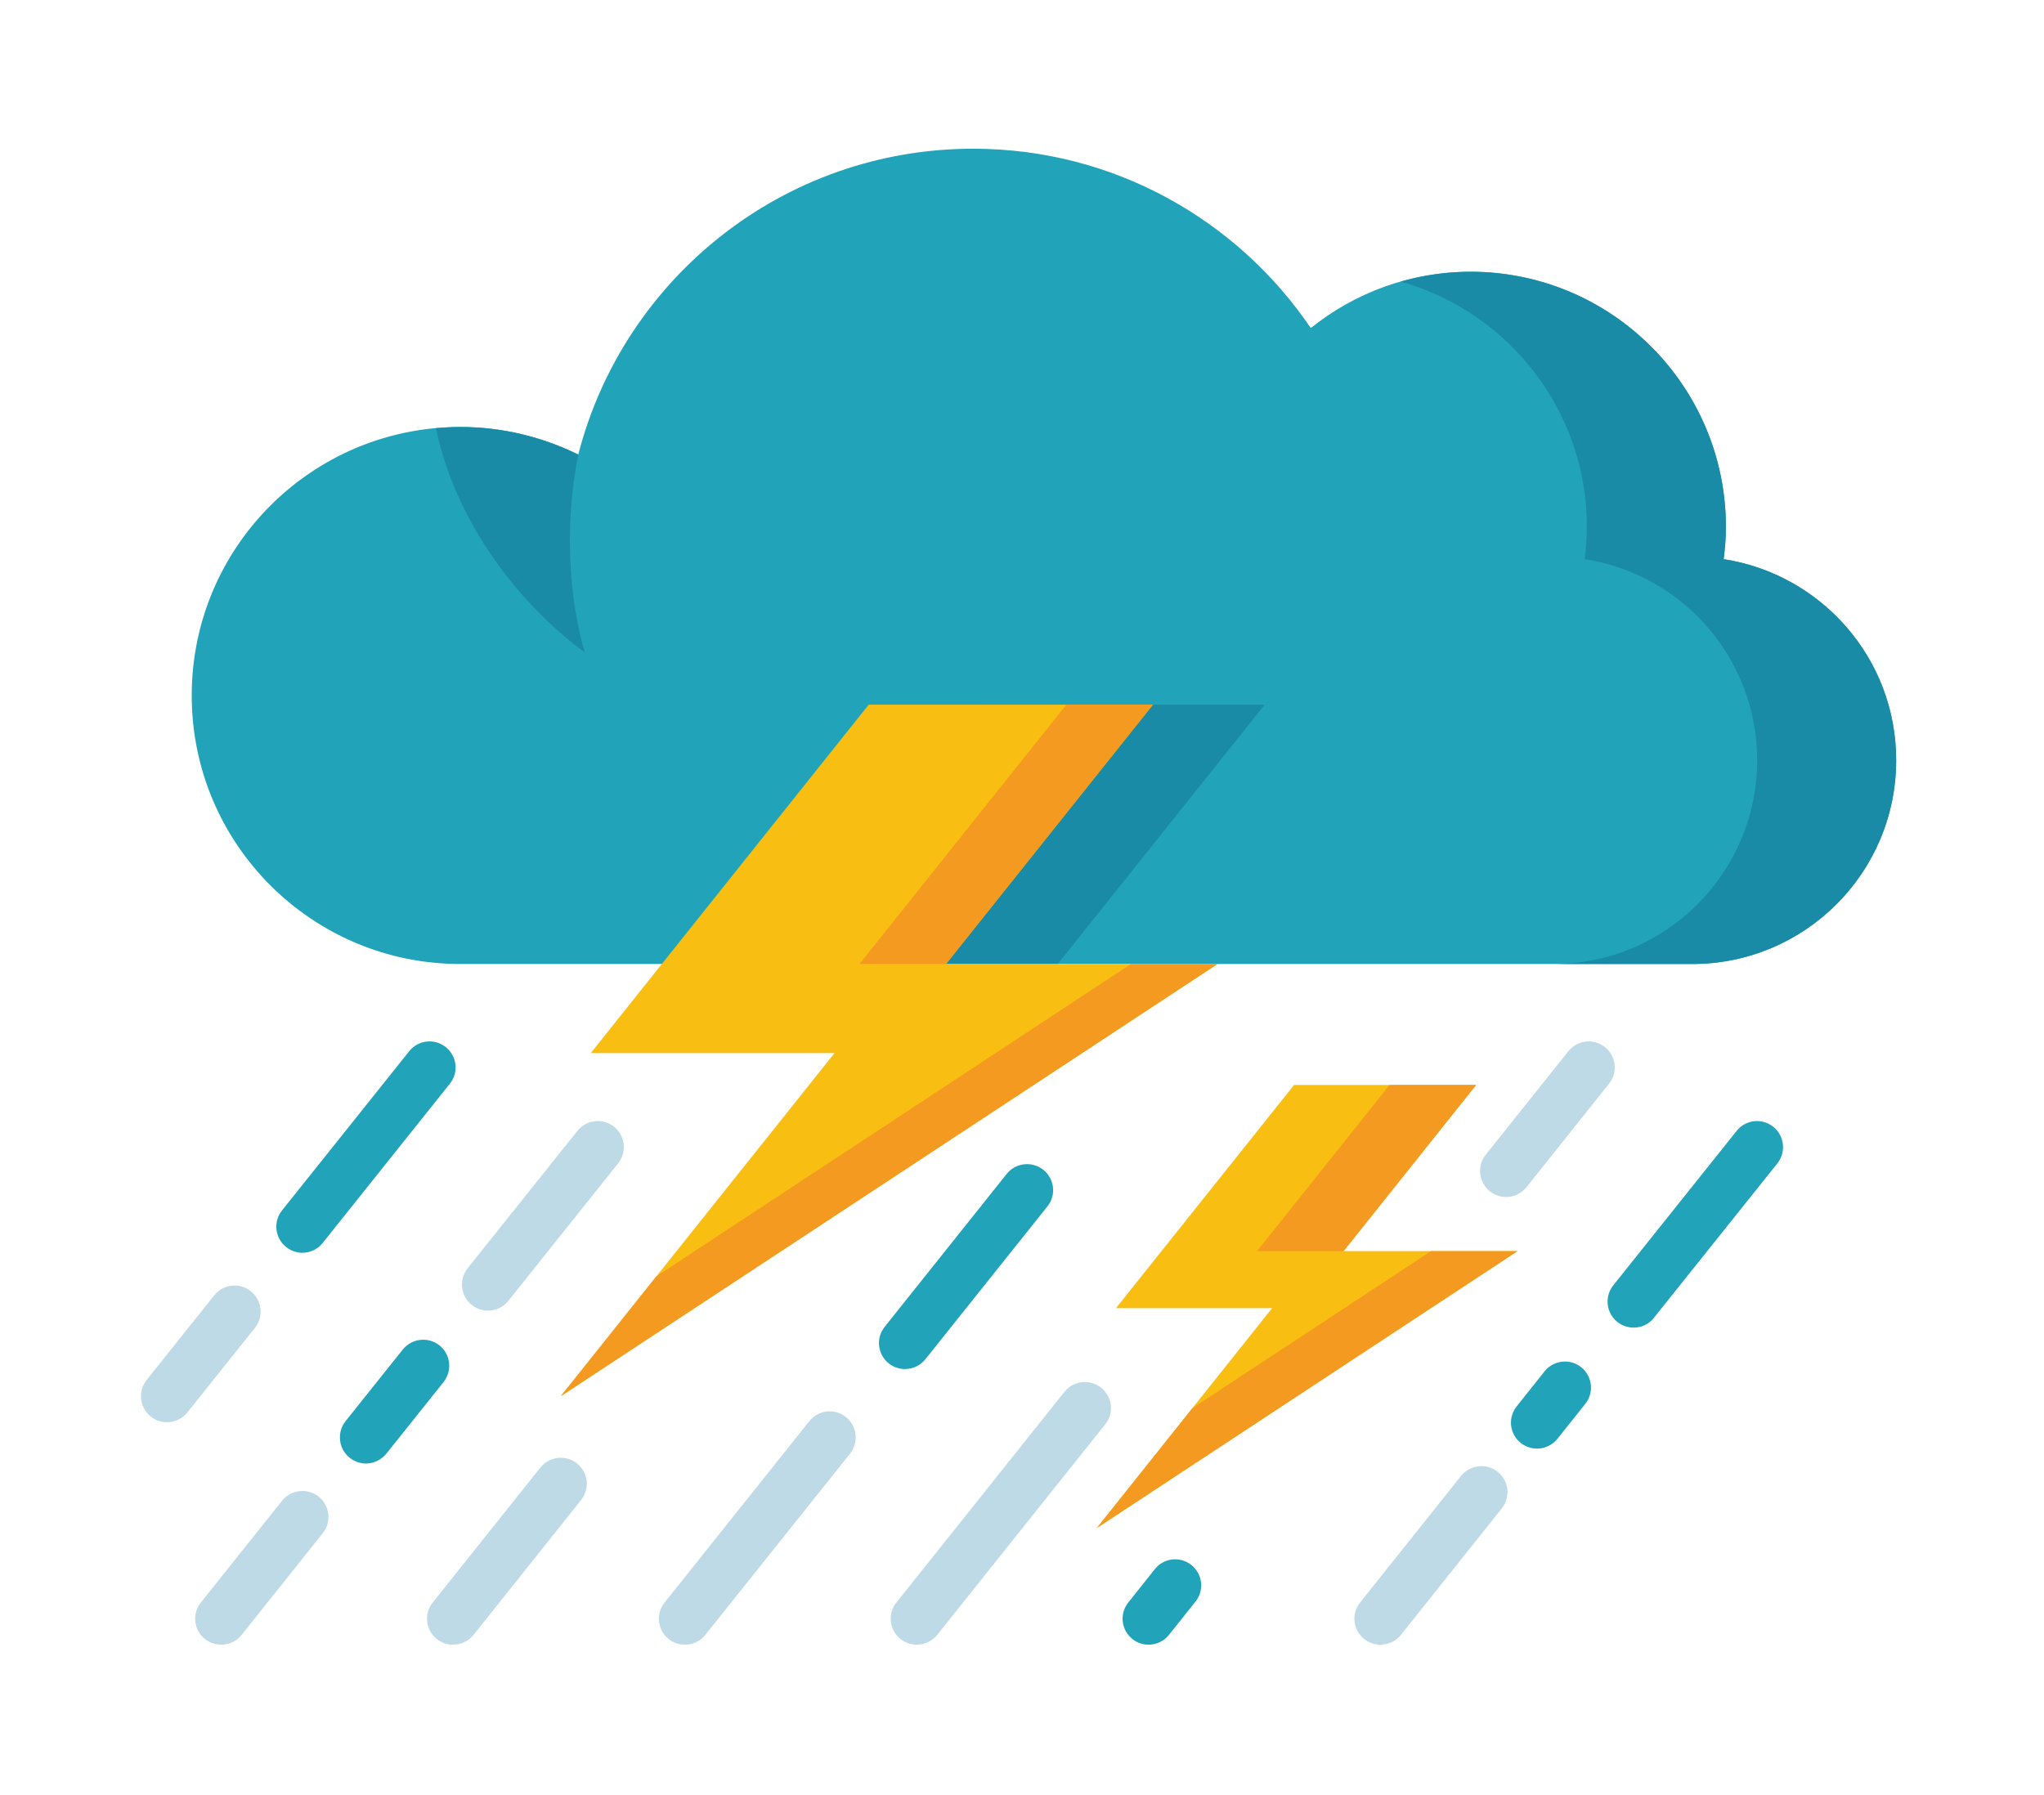 
<svg width="100%" height="100%" viewBox="0 0 872 766" version="1.1" xmlns="http://www.w3.org/2000/svg" xmlns:xlink="http://www.w3.org/1999/xlink" xml:space="preserve" xmlns:serif="http://www.serif.com/" style="fill-rule:evenodd;clip-rule:evenodd;stroke-linejoin:round;stroke-miterlimit:2;">
    <g transform="matrix(1,0,0,1,-9648.51,-1904.32)">
        <g id="_15" serif:id="15" transform="matrix(0.714,0,0,0.683,6727.54,1773.75)">
            <rect x="4089.49" y="191.094" width="1220.26" height="1120.61" style="fill:none;"/>
            <g>
                <g transform="matrix(54.548,0,0,57.021,245.253,-1159.57)">
                    <path d="M89.382,29.815C89.397,29.7 89.407,29.583 89.407,29.464C89.407,27.919 88.154,26.666 86.609,26.666C85.947,26.666 85.339,26.898 84.86,27.283C84.056,26.098 82.701,25.318 81.162,25.318C79.08,25.318 77.332,26.742 76.836,28.669C76.446,28.478 76.008,28.367 75.544,28.367C73.919,28.367 72.602,29.684 72.602,31.309C72.602,32.934 73.919,34.251 75.544,34.251L89.038,34.251C90.272,34.251 91.272,33.251 91.272,32.018C91.272,30.902 90.452,29.981 89.382,29.815Z" style="fill:rgb(33,163,185);fill-rule:nonzero;"/>
                </g>
                <g transform="matrix(54.548,0,0,57.021,245.253,-1159.57)">
                    <path d="M81.242,31.409L78.975,34.251L82.088,34.251L84.355,31.409L81.242,31.409Z" style="fill:rgb(26,139,166);fill-rule:nonzero;"/>
                </g>
                <g transform="matrix(54.548,0,0,57.021,245.253,-1159.57)">
                    <path d="M89.382,29.815C89.397,29.7 89.407,29.583 89.407,29.464C89.407,27.919 88.154,26.666 86.609,26.666C86.344,26.666 86.089,26.705 85.846,26.774C87.022,27.105 87.884,28.183 87.884,29.464C87.884,29.583 87.874,29.7 87.86,29.815C88.93,29.981 89.749,30.902 89.749,32.018C89.749,33.251 88.75,34.251 87.517,34.251L89.038,34.251C90.272,34.251 91.272,33.251 91.272,32.018C91.272,30.902 90.452,29.981 89.382,29.815Z" style="fill:rgb(26,139,166);fill-rule:nonzero;"/>
                </g>
                <g transform="matrix(54.548,0,0,57.021,245.253,-1159.57)">
                    <path d="M75.544,28.367C75.453,28.367 75.365,28.373 75.276,28.38C75.618,29.966 76.908,30.836 76.908,30.836C76.908,30.836 76.594,29.902 76.836,28.669C76.446,28.478 76.008,28.367 75.544,28.367Z" style="fill:rgb(26,139,166);fill-rule:nonzero;"/>
                </g>
                <g transform="matrix(54.548,0,0,57.021,245.253,-1159.57)">
                    <path d="M86.671,35.576L84.677,35.576L82.726,38.022L84.436,38.022L82.516,40.431L87.124,37.397L85.219,37.397L86.671,35.576Z" style="fill:rgb(249,190,18);fill-rule:nonzero;"/>
                </g>
                <g transform="matrix(54.548,0,0,57.021,245.253,-1159.57)">
                    <path d="M83.131,31.409L80.018,31.409L76.973,35.227L79.643,35.227L76.644,38.987L83.838,34.251L80.864,34.251L83.131,31.409Z" style="fill:rgb(249,190,18);fill-rule:nonzero;"/>
                </g>
                <g transform="matrix(54.548,0,0,57.021,245.253,-1159.57)">
                    <path d="M85.219,37.397L86.671,35.576L85.723,35.576L84.271,37.397L85.219,37.397Z" style="fill:rgb(245,154,32);fill-rule:nonzero;"/>
                </g>
                <g transform="matrix(54.548,0,0,57.021,245.253,-1159.57)">
                    <path d="M86.176,37.397L83.564,39.117L82.516,40.431L87.124,37.397L86.176,37.397Z" style="fill:rgb(245,154,32);fill-rule:nonzero;"/>
                </g>
                <g transform="matrix(54.548,0,0,57.021,245.253,-1159.57)">
                    <path d="M80.864,34.251L83.131,31.409L82.183,31.409L79.916,34.251L80.864,34.251Z" style="fill:rgb(245,154,32);fill-rule:nonzero;"/>
                </g>
                <g transform="matrix(54.548,0,0,57.021,245.253,-1159.57)">
                    <path d="M82.89,34.251L77.692,37.673L76.644,38.987L83.838,34.251L82.89,34.251Z" style="fill:rgb(245,154,32);fill-rule:nonzero;"/>
                </g>
                <g transform="matrix(54.548,0,0,57.021,245.253,-1159.57)">
                    <path d="M72.331,39.272C72.269,39.272 72.205,39.252 72.154,39.21C72.031,39.112 72.01,38.932 72.108,38.809L72.849,37.881C72.948,37.758 73.126,37.738 73.249,37.836C73.372,37.935 73.393,38.114 73.295,38.237L72.554,39.165C72.497,39.236 72.414,39.272 72.331,39.272Z" style="fill:rgb(190,218,230);fill-rule:nonzero;"/>
                </g>
                <g transform="matrix(54.548,0,0,57.021,245.253,-1159.57)">
                    <path d="M73.814,37.415C73.751,37.415 73.689,37.394 73.636,37.352C73.513,37.254 73.493,37.074 73.591,36.951L74.984,35.207C75.082,35.083 75.262,35.063 75.385,35.162C75.508,35.26 75.529,35.439 75.43,35.562L74.037,37.307C73.981,37.378 73.898,37.415 73.814,37.415Z" style="fill:rgb(33,163,185);fill-rule:nonzero;"/>
                </g>
                <g transform="matrix(54.548,0,0,57.021,245.253,-1159.57)">
                    <path d="M72.925,41.709C72.863,41.709 72.8,41.689 72.747,41.647C72.624,41.549 72.604,41.37 72.702,41.247L73.591,40.133C73.69,40.009 73.869,39.989 73.992,40.087C74.116,40.186 74.135,40.365 74.037,40.488L73.148,41.603C73.092,41.673 73.009,41.709 72.925,41.709Z" style="fill:rgb(190,218,230);fill-rule:nonzero;"/>
                </g>
                <g transform="matrix(54.548,0,0,57.021,245.253,-1159.57)">
                    <path d="M74.51,39.724C74.448,39.724 74.385,39.703 74.332,39.661C74.209,39.563 74.19,39.383 74.287,39.26L74.914,38.475C75.013,38.352 75.193,38.332 75.316,38.43C75.439,38.528 75.458,38.707 75.361,38.831L74.734,39.616C74.677,39.686 74.594,39.724 74.51,39.724Z" style="fill:rgb(33,163,185);fill-rule:nonzero;"/>
                </g>
                <g transform="matrix(54.548,0,0,57.021,245.253,-1159.57)">
                    <path d="M75.847,38.049C75.784,38.049 75.722,38.028 75.669,37.986C75.546,37.888 75.526,37.709 75.624,37.585L76.827,36.079C76.925,35.956 77.105,35.936 77.228,36.034C77.351,36.132 77.371,36.311 77.273,36.435L76.071,37.941C76.014,38.012 75.931,38.049 75.847,38.049Z" style="fill:rgb(190,218,230);fill-rule:nonzero;"/>
                </g>
                <g transform="matrix(54.548,0,0,57.021,245.253,-1159.57)">
                    <path d="M75.464,41.709C75.402,41.709 75.339,41.689 75.286,41.647C75.163,41.549 75.144,41.37 75.242,41.247L76.421,39.769C76.52,39.645 76.7,39.625 76.823,39.724C76.946,39.822 76.965,40.001 76.867,40.124L75.688,41.603C75.631,41.673 75.548,41.709 75.464,41.709Z" style="fill:rgb(190,218,230);fill-rule:nonzero;"/>
                </g>
                <g transform="matrix(54.548,0,0,57.021,245.253,-1159.57)">
                    <path d="M78.004,41.709C77.942,41.709 77.878,41.689 77.826,41.647C77.703,41.549 77.683,41.37 77.782,41.247L79.367,39.26C79.465,39.137 79.645,39.117 79.768,39.215C79.891,39.313 79.91,39.493 79.813,39.616L78.227,41.603C78.171,41.673 78.087,41.709 78.004,41.709Z" style="fill:rgb(190,218,230);fill-rule:nonzero;"/>
                </g>
                <g transform="matrix(54.548,0,0,57.021,245.253,-1159.57)">
                    <path d="M80.414,38.689C80.352,38.689 80.289,38.669 80.237,38.627C80.114,38.529 80.094,38.35 80.192,38.227L81.529,36.551C81.627,36.428 81.807,36.408 81.93,36.506C82.053,36.604 82.074,36.784 81.975,36.907L80.638,38.582C80.581,38.653 80.498,38.689 80.414,38.689Z" style="fill:rgb(33,163,185);fill-rule:nonzero;"/>
                </g>
                <g transform="matrix(54.548,0,0,57.021,245.253,-1159.57)">
                    <path d="M80.543,41.709C80.481,41.709 80.418,41.689 80.366,41.647C80.242,41.549 80.222,41.37 80.321,41.247L82.162,38.938C82.261,38.815 82.441,38.795 82.564,38.894C82.687,38.992 82.707,39.171 82.609,39.294L80.767,41.603C80.71,41.673 80.627,41.709 80.543,41.709Z" style="fill:rgb(190,218,230);fill-rule:nonzero;"/>
                </g>
                <g transform="matrix(54.548,0,0,57.021,245.253,-1159.57)">
                    <path d="M83.083,41.709C83.021,41.709 82.957,41.689 82.906,41.647C82.783,41.549 82.762,41.37 82.861,41.247L83.152,40.881C83.249,40.758 83.429,40.738 83.552,40.836C83.675,40.935 83.696,41.114 83.597,41.237L83.306,41.602C83.25,41.673 83.166,41.709 83.083,41.709Z" style="fill:rgb(33,163,185);fill-rule:nonzero;"/>
                </g>
                <g transform="matrix(54.548,0,0,57.021,245.253,-1159.57)">
                    <path d="M86.999,36.804C86.937,36.804 86.873,36.784 86.822,36.742C86.699,36.643 86.678,36.464 86.776,36.341L87.681,35.207C87.78,35.083 87.959,35.063 88.082,35.162C88.205,35.26 88.226,35.439 88.127,35.562L87.222,36.697C87.165,36.767 87.082,36.804 86.999,36.804Z" style="fill:rgb(190,218,230);fill-rule:nonzero;"/>
                </g>
                <g transform="matrix(54.548,0,0,57.021,245.253,-1159.57)">
                    <path d="M85.622,41.709C85.56,41.709 85.497,41.689 85.445,41.647C85.322,41.549 85.301,41.37 85.4,41.247L86.506,39.86C86.605,39.737 86.784,39.717 86.907,39.815C87.03,39.914 87.05,40.093 86.952,40.216L85.846,41.603C85.789,41.673 85.706,41.709 85.622,41.709Z" style="fill:rgb(190,218,230);fill-rule:nonzero;"/>
                </g>
                <g transform="matrix(54.548,0,0,57.021,245.253,-1159.57)">
                    <path d="M87.337,39.561C87.276,39.561 87.212,39.54 87.159,39.498C87.036,39.4 87.017,39.221 87.115,39.098L87.421,38.714C87.519,38.591 87.699,38.571 87.822,38.669C87.945,38.768 87.965,38.947 87.867,39.07L87.561,39.454C87.504,39.524 87.421,39.561 87.337,39.561Z" style="fill:rgb(33,163,185);fill-rule:nonzero;"/>
                </g>
                <g transform="matrix(54.548,0,0,57.021,245.253,-1159.57)">
                    <path d="M88.396,38.235C88.333,38.235 88.271,38.215 88.218,38.173C88.095,38.075 88.075,37.895 88.173,37.772L89.525,36.079C89.623,35.956 89.802,35.936 89.925,36.034C90.048,36.132 90.069,36.311 89.971,36.435L88.618,38.128C88.563,38.199 88.48,38.235 88.396,38.235Z" style="fill:rgb(33,163,185);fill-rule:nonzero;"/>
                </g>
            </g>
        </g>
    </g>
</svg>
